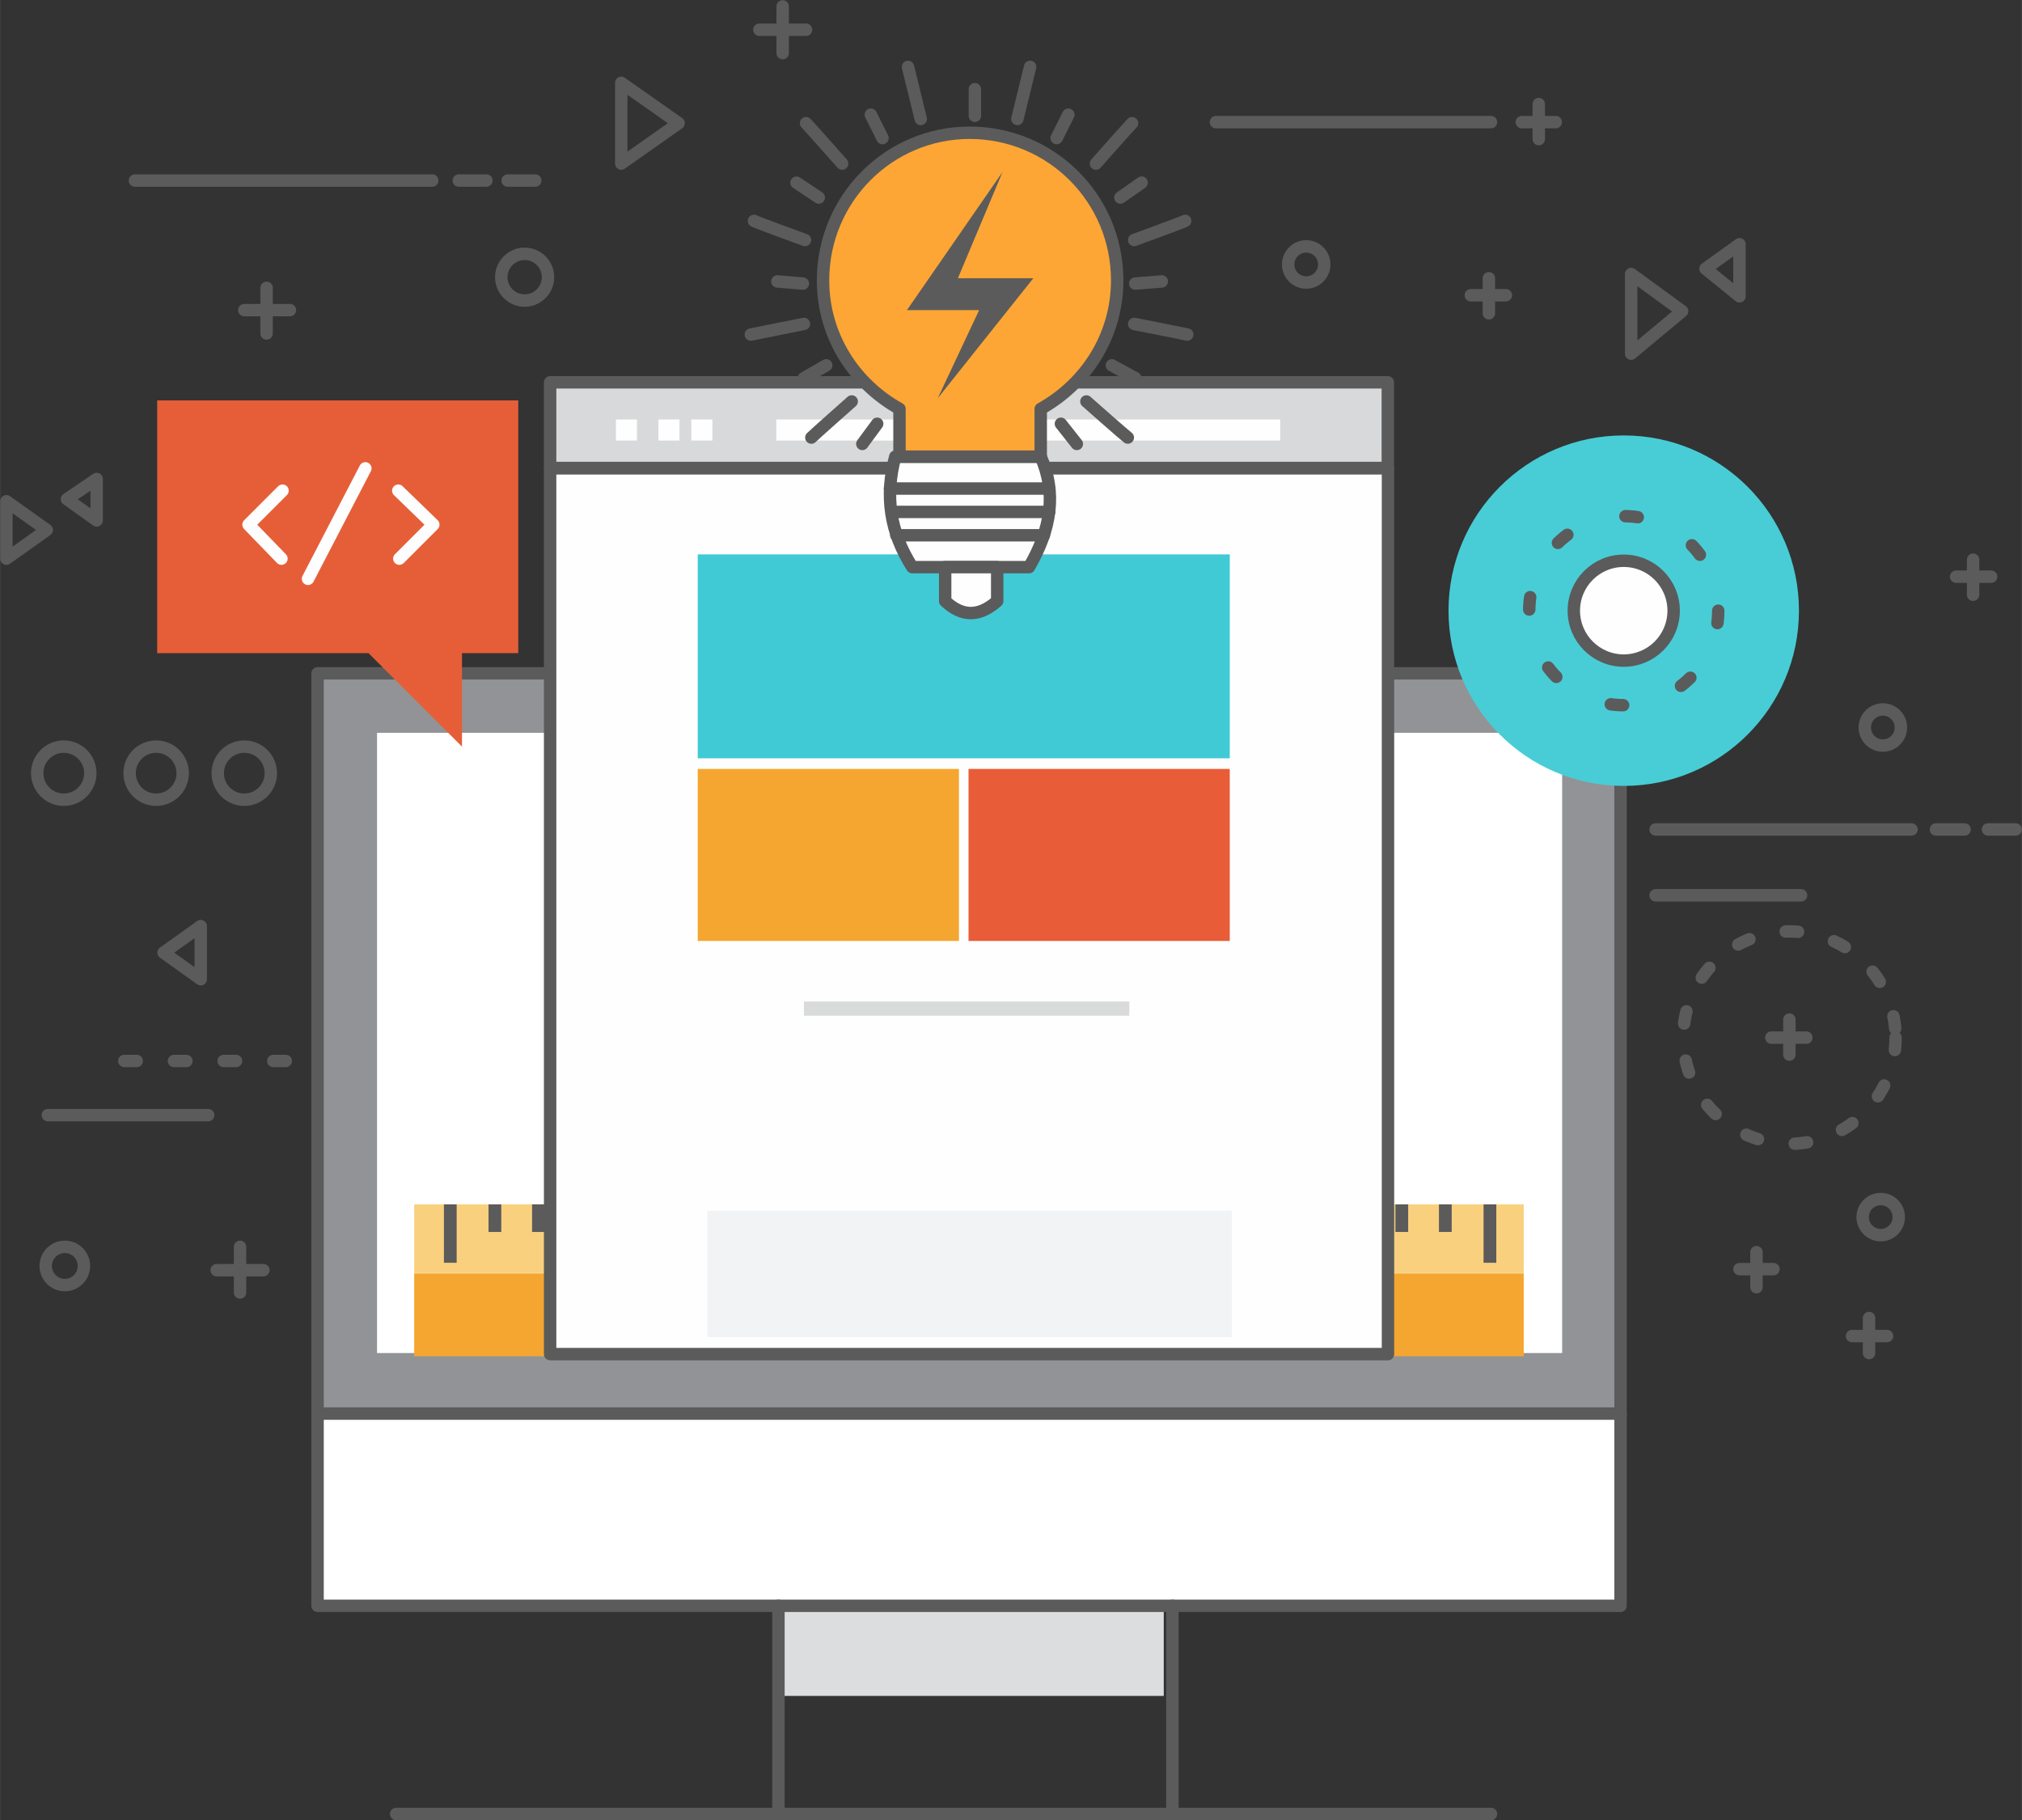 <svg xmlns="http://www.w3.org/2000/svg" width="246.177" height="221.601" viewBox="0 0 1904 1714" shape-rendering="geometricPrecision" text-rendering="geometricPrecision" image-rendering="optimizeQuality" fill-rule="evenodd" clip-rule="evenodd"><rect x="0" y="0" width="1904" height="1714" fill="#333333" stroke="none"/><defs><style>.str0,.str1{stroke-width:11.694;stroke-linecap:round;stroke-linejoin:round}.str2{stroke:#fefefe}.str2,.str3{stroke-width:11.694;stroke-linecap:round;stroke-linejoin:round}.str0,.str1,.str3{stroke:#5b5b5b}.str1{stroke-dasharray:11.694 35.083}.str3{stroke-dasharray:11.694 58.472}.fil3{fill:none}.fil8{fill:#fefefe}.fil10{fill:#d9dada}.fil14{fill:#5b5b5b}.fil11{fill:#40cad5}.fil16{fill:#48cdd6}.fil1{fill:#929397}.fil7{fill:#d8d9db}.fil0{fill:#dcdddf}.fil15{fill:#e65e38}.fil12{fill:#e85c38}.fil9{fill:#f2f3f5}.fil5{fill:#f5a630}.fil4{fill:#f9d07e}.fil13{fill:#fda635}.fil2{fill:#fff}.fil6{fill:#5b5b5b;fill-rule:nonzero}</style></defs><g id="Слой_x0020_1"><g id="_2662849381392"><path class="fil0" d="M733 1512h362.854v84.84H733z"/><path class="fil1 str0" d="M299 634h1227v698H299z"/><path class="fil2" d="M355 690h1116v584H355z"/><path class="fil2 str0" d="M299 1331h1227v181H299z"/><path class="fil3 str0" d="M373 1708h1031m-671-196v196m371-196v196"/></g><g id="_2662849383056"><path class="fil4" d="M390 1134h1044.83v64.702H390z"/><path class="fil5" d="M390 1199h1044.83v78.051H390z"/><path class="fil6" d="M501 1136v-2h12v26h-12v-24zm-83 3v-5h12v55h-12v-50zm42-3v-2h12v26h-12v-24zm866 0v-2h-12v26h12v-24zm83 3v-5h-12v55h12v-50zm-42-3v-2h-12v26h12v-24z"/></g><path class="fil7 str0" d="M518 360h788.847v80.645H518z"/><path class="fil8" d="M580 395h19.828v19.828H580zm40 0h19.828v19.828H620zm31 0h19.828v19.828H651zm80 0h474.553v19.828H731z"/><path class="fil8 str0" d="M518 441h789v834H518z"/><path class="fil9" d="M666 1140h494v119H666z"/><path class="fil10" d="M757 943h306.429v13.405H757z"/><path class="fil11" d="M657 522h501v192H657z"/><path class="fil5" d="M657 724h246v162H657z"/><path class="fil12" d="M912 724h246v162H912z"/><g id="_2662849387504"><path class="fil8 str0" d="M843 430h137c15 34 10 68-11 104H859c-21-33-26-67-16-104z"/><path class="fil3 str0" d="M838 460h150m-148 22h148m-144 22h139"/><path class="fil8 str0" d="M890 534v32c16 15 32 15 49 0v-32h-49z"/><path class="fil13 str0" d="M913 125c77 0 139 62 139 139 0 52-29 97-72 121v45H847v-45c-43-24-72-69-72-121 0-77 62-139 138-139z"/><path class="fil14" d="M944 162l-90 130h68l-39 83 90-113h-71z"/><path class="fil3 str0" d="M918 84v25m88-1l-11 22m80 42l-20 14m39 79l-25 2m0 89l-22-12m-33 74l-15-19M970 63c-1 4-12 49-12 49m108 4c-3 3-34 38-34 38m84 54c-4 2-48 18-48 18m50 89c-4-1-50-10-50-10m-6 107c-4-3-39-34-39-34M820 108l11 22m-81 42l21 14m-39 79l24 2m1 89l21-12m34 74l14-19m29-336c1 4 12 49 12 49m-108 4c3 3 34 38 34 38m-83 54c4 2 48 18 48 18m-51 89l50-10m7 107c3-3 38-34 38-34"/></g><g id="_2662849395408"><path class="fil3 str0" d="M737 6v44m22-22h-44M226 1174v43m22-21h-44M585 78v76l54-38z"/><circle class="fil3 str0" cx="494" cy="261" r="22"/><path class="fil3 str0" d="M251 271v43m22-22h-43M127 170h280m25 0h26m20 0h26M6 472v54l38-27zm85-21v39l-28-20zm98 421v50l-35-25z"/><circle class="fil3 str0" cx="60" cy="728" r="25"/><circle class="fil3 str0" cx="147" cy="728" r="25"/><circle class="fil3 str0" cx="230" cy="728" r="25"/><circle class="fil3 str0" cx="61" cy="1192" r="18"/><path class="fil3 str0" d="M45 1050h151"/><path class="fil15" d="M148 377h340v238h-53v88l-88-88H148z"/><path class="fil3 str1" d="M117 999h179"/><path class="fil3 str2" d="M266 462l-32 32 31 32m110-64l33 32-32 32m-32-85l-54 104"/></g><g id="_2662849403568"><path class="fil3 str0" d="M1145 115h259m29 0h32m-16 16V98m-64 180h33m-16 17v-33"/><circle class="fil3 str0" cx="1230" cy="249" r="17"/><path class="fil3 str0" d="M1536 258v75l48-40zm102-28v49l-32-26zm204 313h33m-17 17v-33"/><circle class="fil3 str0" cx="1773" cy="685" r="17"/><path class="fil3 str0" d="M1559 781h241m23 0h27m22 0h26"/><circle class="fil3 str1" cx="1685" cy="977" r="100"/><path class="fil3 str0" d="M1559 843h137m-28 134h33m-16 16v-33m-47 235h32m-16 17v-33m90 79h33m-17 16v-33"/><circle class="fil3 str0" cx="1771" cy="1146" r="17"/><circle class="fil16" cx="1529" cy="575" r="165"/><circle class="fil3 str3" cx="1529" cy="575" r="89"/><circle class="fil8 str0" cx="1529" cy="575" r="47"/></g></g></svg>